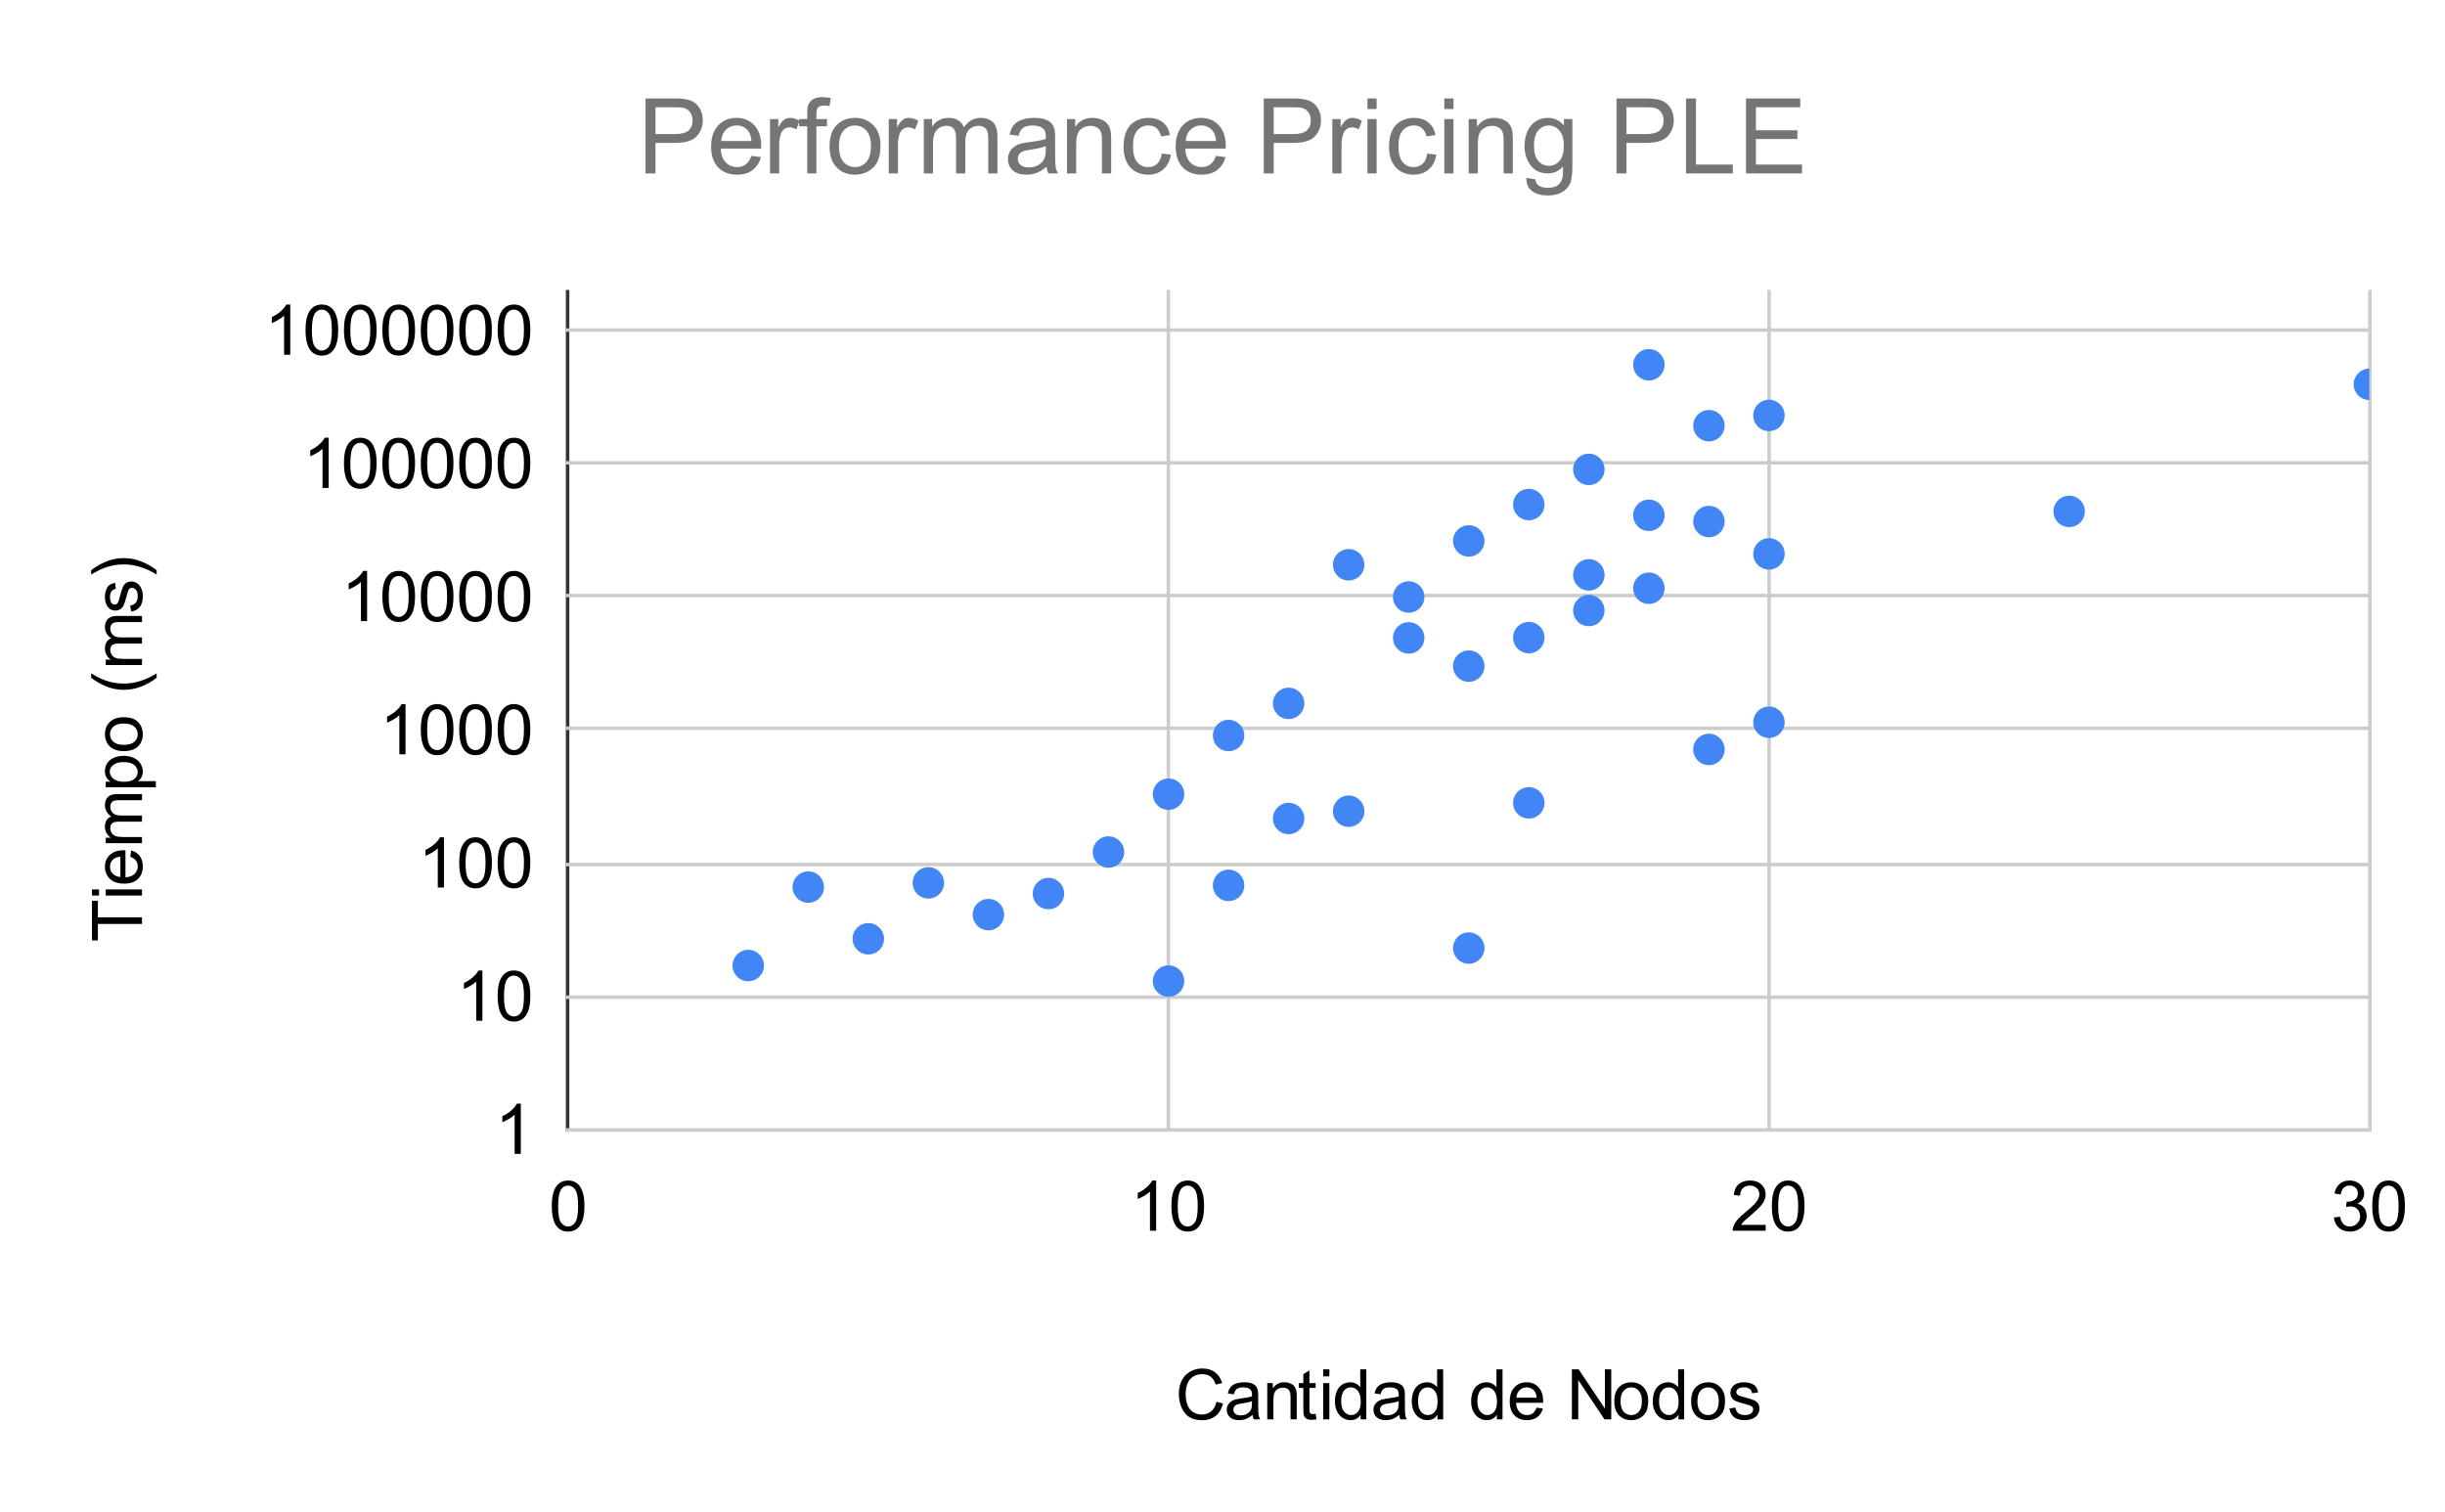 <svg version="1.1" viewBox="0.0 0.0 700.0 433.0" fill="none" stroke="none" stroke-linecap="square" stroke-miterlimit="10" width="700" height="433" xmlns:xlink="http://www.w3.org/1999/xlink" xmlns="http://www.w3.org/2000/svg"><path fill="#ffffff" d="M0 0L700.0 0L700.0 433.0L0 433.0L0 0Z" fill-rule="nonzero"/><path stroke="#333333" stroke-width="1.0" stroke-linecap="butt" d="M162.5 83.5L162.5 323.5" fill-rule="nonzero"/><path stroke="#cccccc" stroke-width="1.0" stroke-linecap="butt" d="M334.5 83.5L334.5 323.5" fill-rule="nonzero"/><path stroke="#cccccc" stroke-width="1.0" stroke-linecap="butt" d="M506.5 83.5L506.5 323.5" fill-rule="nonzero"/><path stroke="#cccccc" stroke-width="1.0" stroke-linecap="butt" d="M678.5 83.5L678.5 323.5" fill-rule="nonzero"/><path stroke="#cccccc" stroke-width="1.0" stroke-linecap="butt" d="M162.5 323.5L678.5 323.5" fill-rule="nonzero"/><path stroke="#cccccc" stroke-width="1.0" stroke-linecap="butt" d="M162.5 285.5L678.5 285.5" fill-rule="nonzero"/><path stroke="#cccccc" stroke-width="1.0" stroke-linecap="butt" d="M162.5 247.5L678.5 247.5" fill-rule="nonzero"/><path stroke="#cccccc" stroke-width="1.0" stroke-linecap="butt" d="M162.5 208.5L678.5 208.5" fill-rule="nonzero"/><path stroke="#cccccc" stroke-width="1.0" stroke-linecap="butt" d="M162.5 170.5L678.5 170.5" fill-rule="nonzero"/><path stroke="#cccccc" stroke-width="1.0" stroke-linecap="butt" d="M162.5 132.5L678.5 132.5" fill-rule="nonzero"/><path stroke="#cccccc" stroke-width="1.0" stroke-linecap="butt" d="M162.5 94.5L678.5 94.5" fill-rule="nonzero"/><clipPath id="id_0"><path d="M162.65 83.083L678.35 83.083L678.35 323.35L162.65 323.35L162.65 83.083Z" clip-rule="nonzero"/></clipPath><path fill="#4285f4" clip-path="url(#id_0)" d="M218.72 276.431C218.72 278.917 216.705 280.931 214.22 280.931C211.735 280.931 209.72 278.917 209.72 276.431C209.72 273.946 211.735 271.931 214.22 271.931C216.705 271.931 218.72 273.946 218.72 276.431Z" fill-rule="nonzero"/><path fill="#4285f4" clip-path="url(#id_0)" d="M235.91 253.968C235.91 256.454 233.895 258.468 231.41 258.468C228.925 258.468 226.91 256.454 226.91 253.968C226.91 251.483 228.925 249.468 231.41 249.468C233.895 249.468 235.91 251.483 235.91 253.968Z" fill-rule="nonzero"/><path fill="#4285f4" clip-path="url(#id_0)" d="M253.1 268.77C253.1 271.255 251.085 273.27 248.6 273.27C246.115 273.27 244.1 271.255 244.1 268.77C244.1 266.285 246.115 264.27 248.6 264.27C251.085 264.27 253.1 266.285 253.1 268.77Z" fill-rule="nonzero"/><path fill="#4285f4" clip-path="url(#id_0)" d="M270.29 252.759C270.29 255.244 268.275 257.259 265.79 257.259C263.305 257.259 261.29 255.244 261.29 252.759C261.29 250.274 263.305 248.259 265.79 248.259C268.275 248.259 270.29 250.274 270.29 252.759Z" fill-rule="nonzero"/><path fill="#4285f4" clip-path="url(#id_0)" d="M287.48 261.852C287.48 264.338 285.465 266.352 282.98 266.352C280.495 266.352 278.48 264.338 278.48 261.852C278.48 259.367 280.495 257.352 282.98 257.352C285.465 257.352 287.48 259.367 287.48 261.852Z" fill-rule="nonzero"/><path fill="#4285f4" clip-path="url(#id_0)" d="M304.67 255.825C304.67 258.31 302.655 260.325 300.17 260.325C297.685 260.325 295.67 258.31 295.67 255.825C295.67 253.34 297.685 251.325 300.17 251.325C302.655 251.325 304.67 253.34 304.67 255.825Z" fill-rule="nonzero"/><path fill="#4285f4" clip-path="url(#id_0)" d="M321.86 243.931C321.86 246.416 319.845 248.431 317.36 248.431C314.875 248.431 312.86 246.416 312.86 243.931C312.86 241.445 314.875 239.431 317.36 239.431C319.845 239.431 321.86 241.445 321.86 243.931Z" fill-rule="nonzero"/><path fill="#4285f4" clip-path="url(#id_0)" d="M339.05 227.366C339.05 229.851 337.035 231.866 334.55 231.866C332.065 231.866 330.05 229.851 330.05 227.366C330.05 224.881 332.065 222.866 334.55 222.866C337.035 222.866 339.05 224.881 339.05 227.366Z" fill-rule="nonzero"/><path fill="#4285f4" clip-path="url(#id_0)" d="M339.05 280.874C339.05 283.359 337.035 285.374 334.55 285.374C332.065 285.374 330.05 283.359 330.05 280.874C330.05 278.389 332.065 276.374 334.55 276.374C337.035 276.374 339.05 278.389 339.05 280.874Z" fill-rule="nonzero"/><path fill="#4285f4" clip-path="url(#id_0)" d="M356.24 210.572C356.24 213.058 354.225 215.072 351.74 215.072C349.255 215.072 347.24 213.058 347.24 210.572C347.24 208.087 349.255 206.072 351.74 206.072C354.225 206.072 356.24 208.087 356.24 210.572Z" fill-rule="nonzero"/><path fill="#4285f4" clip-path="url(#id_0)" d="M356.24 253.474C356.24 255.959 354.225 257.974 351.74 257.974C349.255 257.974 347.24 255.959 347.24 253.474C347.24 250.989 349.255 248.974 351.74 248.974C354.225 248.974 356.24 250.989 356.24 253.474Z" fill-rule="nonzero"/><path fill="#4285f4" clip-path="url(#id_0)" d="M373.43 201.37C373.43 203.856 371.415 205.87 368.93 205.87C366.445 205.87 364.43 203.856 364.43 201.37C364.43 198.885 366.445 196.87 368.93 196.87C371.415 196.87 373.43 198.885 373.43 201.37Z" fill-rule="nonzero"/><path fill="#4285f4" clip-path="url(#id_0)" d="M373.43 234.334C373.43 236.819 371.415 238.834 368.93 238.834C366.445 238.834 364.43 236.819 364.43 234.334C364.43 231.849 366.445 229.834 368.93 229.834C371.415 229.834 373.43 231.849 373.43 234.334Z" fill-rule="nonzero"/><path fill="#4285f4" clip-path="url(#id_0)" d="M390.62 232.248C390.62 234.733 388.605 236.748 386.12 236.748C383.635 236.748 381.62 234.733 381.62 232.248C381.62 229.763 383.635 227.748 386.12 227.748C388.605 227.748 390.62 229.763 390.62 232.248Z" fill-rule="nonzero"/><path fill="#4285f4" clip-path="url(#id_0)" d="M390.62 161.694C390.62 164.179 388.605 166.194 386.12 166.194C383.635 166.194 381.62 164.179 381.62 161.694C381.62 159.209 383.635 157.194 386.12 157.194C388.605 157.194 390.62 159.209 390.62 161.694Z" fill-rule="nonzero"/><path fill="#4285f4" clip-path="url(#id_0)" d="M407.81 170.921C407.81 173.406 405.795 175.421 403.31 175.421C400.825 175.421 398.81 173.406 398.81 170.921C398.81 168.436 400.825 166.421 403.31 166.421C405.795 166.421 407.81 168.436 407.81 170.921Z" fill-rule="nonzero"/><path fill="#4285f4" clip-path="url(#id_0)" d="M407.81 182.628C407.81 185.113 405.795 187.128 403.31 187.128C400.825 187.128 398.81 185.113 398.81 182.628C398.81 180.142 400.825 178.128 403.31 178.128C405.795 178.128 407.81 180.142 407.81 182.628Z" fill-rule="nonzero"/><path fill="#4285f4" clip-path="url(#id_0)" d="M425.0 271.425C425.0 273.911 422.985 275.925 420.5 275.925C418.015 275.925 416.0 273.911 416.0 271.425C416.0 268.94 418.015 266.925 420.5 266.925C422.985 266.925 425.0 268.94 425.0 271.425Z" fill-rule="nonzero"/><path fill="#4285f4" clip-path="url(#id_0)" d="M425.0 154.865C425.0 157.35 422.985 159.365 420.5 159.365C418.015 159.365 416.0 157.35 416.0 154.865C416.0 152.38 418.015 150.365 420.5 150.365C422.985 150.365 425.0 152.38 425.0 154.865Z" fill-rule="nonzero"/><path fill="#4285f4" clip-path="url(#id_0)" d="M425.0 190.708C425.0 193.193 422.985 195.208 420.5 195.208C418.015 195.208 416.0 193.193 416.0 190.708C416.0 188.222 418.015 186.208 420.5 186.208C422.985 186.208 425.0 188.222 425.0 190.708Z" fill-rule="nonzero"/><path fill="#4285f4" clip-path="url(#id_0)" d="M442.19 144.453C442.19 146.938 440.175 148.953 437.69 148.953C435.205 148.953 433.19 146.938 433.19 144.453C433.19 141.968 435.205 139.953 437.69 139.953C440.175 139.953 442.19 141.968 442.19 144.453Z" fill-rule="nonzero"/><path fill="#4285f4" clip-path="url(#id_0)" d="M442.19 182.537C442.19 185.022 440.175 187.037 437.69 187.037C435.205 187.037 433.19 185.022 433.19 182.537C433.19 180.052 435.205 178.037 437.69 178.037C440.175 178.037 442.19 180.052 442.19 182.537Z" fill-rule="nonzero"/><path fill="#4285f4" clip-path="url(#id_0)" d="M442.19 229.86C442.19 232.345 440.175 234.36 437.69 234.36C435.205 234.36 433.19 232.345 433.19 229.86C433.19 227.375 435.205 225.36 437.69 225.36C440.175 225.36 442.19 227.375 442.19 229.86Z" fill-rule="nonzero"/><path fill="#4285f4" clip-path="url(#id_0)" d="M459.38 164.584C459.38 167.069 457.365 169.084 454.88 169.084C452.395 169.084 450.38 167.069 450.38 164.584C450.38 162.099 452.395 160.084 454.88 160.084C457.365 160.084 459.38 162.099 459.38 164.584Z" fill-rule="nonzero"/><path fill="#4285f4" clip-path="url(#id_0)" d="M459.38 174.785C459.38 177.27 457.365 179.285 454.88 179.285C452.395 179.285 450.38 177.27 450.38 174.785C450.38 172.3 452.395 170.285 454.88 170.285C457.365 170.285 459.38 172.3 459.38 174.785Z" fill-rule="nonzero"/><path fill="#4285f4" clip-path="url(#id_0)" d="M459.38 134.384C459.38 136.869 457.365 138.884 454.88 138.884C452.395 138.884 450.38 136.869 450.38 134.384C450.38 131.899 452.395 129.884 454.88 129.884C457.365 129.884 459.38 131.899 459.38 134.384Z" fill-rule="nonzero"/><path fill="#4285f4" clip-path="url(#id_0)" d="M476.57 168.408C476.57 170.894 474.555 172.908 472.07 172.908C469.585 172.908 467.57 170.894 467.57 168.408C467.57 165.923 469.585 163.908 472.07 163.908C474.555 163.908 476.57 165.923 476.57 168.408Z" fill-rule="nonzero"/><path fill="#4285f4" clip-path="url(#id_0)" d="M476.57 104.435C476.57 106.92 474.555 108.935 472.07 108.935C469.585 108.935 467.57 106.92 467.57 104.435C467.57 101.95 469.585 99.935 472.07 99.935C474.555 99.935 476.57 101.95 476.57 104.435Z" fill-rule="nonzero"/><path fill="#4285f4" clip-path="url(#id_0)" d="M476.57 147.529C476.57 150.014 474.555 152.029 472.07 152.029C469.585 152.029 467.57 150.014 467.57 147.529C467.57 145.044 469.585 143.029 472.07 143.029C474.555 143.029 476.57 145.044 476.57 147.529Z" fill-rule="nonzero"/><path fill="#4285f4" clip-path="url(#id_0)" d="M493.76 214.558C493.76 217.043 491.745 219.058 489.26 219.058C486.775 219.058 484.76 217.043 484.76 214.558C484.76 212.073 486.775 210.058 489.26 210.058C491.745 210.058 493.76 212.073 493.76 214.558Z" fill-rule="nonzero"/><path fill="#4285f4" clip-path="url(#id_0)" d="M493.76 149.311C493.76 151.797 491.745 153.811 489.26 153.811C486.775 153.811 484.76 151.797 484.76 149.311C484.76 146.826 486.775 144.811 489.26 144.811C491.745 144.811 493.76 146.826 493.76 149.311Z" fill-rule="nonzero"/><path fill="#4285f4" clip-path="url(#id_0)" d="M493.76 121.878C493.76 124.363 491.745 126.378 489.26 126.378C486.775 126.378 484.76 124.363 484.76 121.878C484.76 119.393 486.775 117.378 489.26 117.378C491.745 117.378 493.76 119.393 493.76 121.878Z" fill-rule="nonzero"/><path fill="#4285f4" clip-path="url(#id_0)" d="M510.95 158.574C510.95 161.06 508.935 163.074 506.45 163.074C503.965 163.074 501.95 161.06 501.95 158.574C501.95 156.089 503.965 154.074 506.45 154.074C508.935 154.074 510.95 156.089 510.95 158.574Z" fill-rule="nonzero"/><path fill="#4285f4" clip-path="url(#id_0)" d="M510.95 118.938C510.95 121.423 508.935 123.438 506.45 123.438C503.965 123.438 501.95 121.423 501.95 118.938C501.95 116.452 503.965 114.438 506.45 114.438C508.935 114.438 510.95 116.452 510.95 118.938Z" fill-rule="nonzero"/><path fill="#4285f4" clip-path="url(#id_0)" d="M510.95 206.772C510.95 209.257 508.935 211.272 506.45 211.272C503.965 211.272 501.95 209.257 501.95 206.772C501.95 204.286 503.965 202.272 506.45 202.272C508.935 202.272 510.95 204.286 510.95 206.772Z" fill-rule="nonzero"/><path fill="#4285f4" clip-path="url(#id_0)" d="M596.9 146.408C596.9 148.893 594.885 150.908 592.4 150.908C589.915 150.908 587.9 148.893 587.9 146.408C587.9 143.922 589.915 141.908 592.4 141.908C594.885 141.908 596.9 143.922 596.9 146.408Z" fill-rule="nonzero"/><path fill="#4285f4" clip-path="url(#id_0)" d="M682.85 110.026C682.85 112.511 680.835 114.526 678.35 114.526C675.865 114.526 673.85 112.511 673.85 110.026C673.85 107.541 675.865 105.526 678.35 105.526C680.835 105.526 682.85 107.541 682.85 110.026Z" fill-rule="nonzero"/><path fill="#000000" d="M348.266 401.334L350.156 401.803Q349.562 404.147 348.016 405.381Q346.469 406.6 344.219 406.6Q341.906 406.6 340.453 405.663Q339.016 404.709 338.25 402.928Q337.5 401.131 337.5 399.084Q337.5 396.85 338.344 395.194Q339.203 393.522 340.781 392.663Q342.359 391.788 344.25 391.788Q346.406 391.788 347.859 392.881Q349.328 393.975 349.906 395.959L348.047 396.397Q347.547 394.834 346.594 394.131Q345.656 393.413 344.219 393.413Q342.562 393.413 341.453 394.209Q340.344 394.991 339.891 396.334Q339.453 397.663 339.453 399.069Q339.453 400.897 339.984 402.272Q340.516 403.631 341.641 404.303Q342.766 404.975 344.062 404.975Q345.656 404.975 346.766 404.053Q347.875 403.131 348.266 401.334ZM358.594 405.069Q357.609 405.897 356.703 406.241Q355.797 406.584 354.766 406.584Q353.062 406.584 352.141 405.756Q351.219 404.913 351.219 403.616Q351.219 402.85 351.562 402.225Q351.922 401.6 352.484 401.225Q353.047 400.834 353.75 400.631Q354.266 400.506 355.312 400.366Q357.438 400.116 358.438 399.772Q358.453 399.413 358.453 399.303Q358.453 398.241 357.953 397.788Q357.281 397.194 355.953 397.194Q354.703 397.194 354.109 397.631Q353.531 398.069 353.25 399.178L351.531 398.944Q351.766 397.834 352.297 397.163Q352.828 396.475 353.844 396.116Q354.859 395.741 356.203 395.741Q357.531 395.741 358.359 396.053Q359.188 396.366 359.578 396.85Q359.969 397.319 360.125 398.038Q360.219 398.491 360.219 399.663L360.219 402.006Q360.219 404.459 360.328 405.116Q360.438 405.756 360.781 406.35L358.938 406.35Q358.672 405.803 358.594 405.069ZM358.438 401.147Q357.484 401.538 355.562 401.803Q354.484 401.959 354.031 402.163Q353.594 402.35 353.344 402.725Q353.094 403.1 353.094 403.569Q353.094 404.272 353.625 404.741Q354.156 405.209 355.188 405.209Q356.203 405.209 356.984 404.772Q357.781 404.319 358.156 403.553Q358.438 402.944 358.438 401.788L358.438 401.147ZM362.812 406.35L362.812 395.975L364.406 395.975L364.406 397.459Q365.547 395.741 367.703 395.741Q368.641 395.741 369.422 396.084Q370.219 396.413 370.609 396.959Q371.0 397.506 371.156 398.256Q371.25 398.756 371.25 399.975L371.25 406.35L369.484 406.35L369.484 400.038Q369.484 398.959 369.281 398.428Q369.078 397.897 368.547 397.584Q368.031 397.272 367.328 397.272Q366.203 397.272 365.391 397.991Q364.578 398.694 364.578 400.678L364.578 406.35L362.812 406.35ZM376.656 404.772L376.906 406.334Q376.172 406.491 375.578 406.491Q374.625 406.491 374.094 406.194Q373.578 405.881 373.359 405.397Q373.141 404.897 373.141 403.319L373.141 397.35L371.859 397.35L371.859 395.975L373.141 395.975L373.141 393.413L374.891 392.35L374.891 395.975L376.656 395.975L376.656 397.35L374.891 397.35L374.891 403.413Q374.891 404.163 374.984 404.381Q375.078 404.584 375.281 404.725Q375.5 404.85 375.891 404.85Q376.172 404.85 376.656 404.772ZM378.828 394.053L378.828 392.038L380.594 392.038L380.594 394.053L378.828 394.053ZM378.828 406.35L378.828 395.975L380.594 395.975L380.594 406.35L378.828 406.35ZM389.547 406.35L389.547 405.038Q388.562 406.584 386.641 406.584Q385.406 406.584 384.359 405.897Q383.328 405.209 382.75 403.991Q382.188 402.772 382.188 401.178Q382.188 399.616 382.703 398.35Q383.219 397.084 384.25 396.413Q385.297 395.741 386.562 395.741Q387.5 395.741 388.234 396.147Q388.969 396.538 389.438 397.163L389.438 392.038L391.172 392.038L391.172 406.35L389.547 406.35ZM383.984 401.178Q383.984 403.163 384.828 404.147Q385.672 405.131 386.812 405.131Q387.969 405.131 388.766 404.194Q389.578 403.256 389.578 401.319Q389.578 399.194 388.75 398.194Q387.938 397.194 386.734 397.194Q385.562 397.194 384.766 398.163Q383.984 399.116 383.984 401.178ZM400.594 405.069Q399.609 405.897 398.703 406.241Q397.797 406.584 396.766 406.584Q395.062 406.584 394.141 405.756Q393.219 404.913 393.219 403.616Q393.219 402.85 393.562 402.225Q393.922 401.6 394.484 401.225Q395.047 400.834 395.75 400.631Q396.266 400.506 397.312 400.366Q399.438 400.116 400.438 399.772Q400.453 399.413 400.453 399.303Q400.453 398.241 399.953 397.788Q399.281 397.194 397.953 397.194Q396.703 397.194 396.109 397.631Q395.531 398.069 395.25 399.178L393.531 398.944Q393.766 397.834 394.297 397.163Q394.828 396.475 395.844 396.116Q396.859 395.741 398.203 395.741Q399.531 395.741 400.359 396.053Q401.188 396.366 401.578 396.85Q401.969 397.319 402.125 398.038Q402.219 398.491 402.219 399.663L402.219 402.006Q402.219 404.459 402.328 405.116Q402.438 405.756 402.781 406.35L400.938 406.35Q400.672 405.803 400.594 405.069ZM400.438 401.147Q399.484 401.538 397.562 401.803Q396.484 401.959 396.031 402.163Q395.594 402.35 395.344 402.725Q395.094 403.1 395.094 403.569Q395.094 404.272 395.625 404.741Q396.156 405.209 397.188 405.209Q398.203 405.209 398.984 404.772Q399.781 404.319 400.156 403.553Q400.438 402.944 400.438 401.788L400.438 401.147ZM411.547 406.35L411.547 405.038Q410.562 406.584 408.641 406.584Q407.406 406.584 406.359 405.897Q405.328 405.209 404.75 403.991Q404.188 402.772 404.188 401.178Q404.188 399.616 404.703 398.35Q405.219 397.084 406.25 396.413Q407.297 395.741 408.562 395.741Q409.5 395.741 410.234 396.147Q410.969 396.538 411.438 397.163L411.438 392.038L413.172 392.038L413.172 406.35L411.547 406.35ZM405.984 401.178Q405.984 403.163 406.828 404.147Q407.672 405.131 408.812 405.131Q409.969 405.131 410.766 404.194Q411.578 403.256 411.578 401.319Q411.578 399.194 410.75 398.194Q409.938 397.194 408.734 397.194Q407.562 397.194 406.766 398.163Q405.984 399.116 405.984 401.178ZM428.547 406.35L428.547 405.038Q427.562 406.584 425.641 406.584Q424.406 406.584 423.359 405.897Q422.328 405.209 421.75 403.991Q421.188 402.772 421.188 401.178Q421.188 399.616 421.703 398.35Q422.219 397.084 423.25 396.413Q424.297 395.741 425.562 395.741Q426.5 395.741 427.234 396.147Q427.969 396.538 428.438 397.163L428.438 392.038L430.172 392.038L430.172 406.35L428.547 406.35ZM422.984 401.178Q422.984 403.163 423.828 404.147Q424.672 405.131 425.812 405.131Q426.969 405.131 427.766 404.194Q428.578 403.256 428.578 401.319Q428.578 399.194 427.75 398.194Q426.938 397.194 425.734 397.194Q424.562 397.194 423.766 398.163Q422.984 399.116 422.984 401.178ZM439.922 403.006L441.734 403.241Q441.312 404.819 440.141 405.709Q438.984 406.584 437.172 406.584Q434.906 406.584 433.562 405.194Q432.234 403.788 432.234 401.256Q432.234 398.631 433.578 397.194Q434.922 395.741 437.078 395.741Q439.156 395.741 440.469 397.163Q441.797 398.569 441.797 401.147Q441.797 401.303 441.781 401.616L434.047 401.616Q434.141 403.319 435.016 404.225Q435.891 405.131 437.188 405.131Q438.156 405.131 438.828 404.631Q439.516 404.116 439.922 403.006ZM434.141 400.163L439.938 400.163Q439.828 398.866 439.281 398.209Q438.438 397.194 437.094 397.194Q435.891 397.194 435.062 398.006Q434.234 398.803 434.141 400.163ZM450.031 406.35L450.031 392.038L451.969 392.038L459.484 403.272L459.484 392.038L461.297 392.038L461.297 406.35L459.359 406.35L451.844 395.1L451.844 406.35L450.031 406.35ZM462.172 401.163Q462.172 398.288 463.766 396.897Q465.109 395.741 467.031 395.741Q469.172 395.741 470.516 397.147Q471.875 398.553 471.875 401.022Q471.875 403.022 471.281 404.178Q470.688 405.319 469.531 405.959Q468.391 406.584 467.031 406.584Q464.844 406.584 463.5 405.194Q462.172 403.788 462.172 401.163ZM463.969 401.163Q463.969 403.163 464.828 404.147Q465.703 405.131 467.031 405.131Q468.344 405.131 469.203 404.147Q470.078 403.147 470.078 401.1Q470.078 399.178 469.203 398.194Q468.328 397.194 467.031 397.194Q465.703 397.194 464.828 398.194Q463.969 399.178 463.969 401.163ZM480.547 406.35L480.547 405.038Q479.562 406.584 477.641 406.584Q476.406 406.584 475.359 405.897Q474.328 405.209 473.75 403.991Q473.188 402.772 473.188 401.178Q473.188 399.616 473.703 398.35Q474.219 397.084 475.25 396.413Q476.297 395.741 477.562 395.741Q478.5 395.741 479.234 396.147Q479.969 396.538 480.438 397.163L480.438 392.038L482.172 392.038L482.172 406.35L480.547 406.35ZM474.984 401.178Q474.984 403.163 475.828 404.147Q476.672 405.131 477.812 405.131Q478.969 405.131 479.766 404.194Q480.578 403.256 480.578 401.319Q480.578 399.194 479.75 398.194Q478.938 397.194 477.734 397.194Q476.562 397.194 475.766 398.163Q474.984 399.116 474.984 401.178ZM484.172 401.163Q484.172 398.288 485.766 396.897Q487.109 395.741 489.031 395.741Q491.172 395.741 492.516 397.147Q493.875 398.553 493.875 401.022Q493.875 403.022 493.281 404.178Q492.688 405.319 491.531 405.959Q490.391 406.584 489.031 406.584Q486.844 406.584 485.5 405.194Q484.172 403.788 484.172 401.163ZM485.969 401.163Q485.969 403.163 486.828 404.147Q487.703 405.131 489.031 405.131Q490.344 405.131 491.203 404.147Q492.078 403.147 492.078 401.1Q492.078 399.178 491.203 398.194Q490.328 397.194 489.031 397.194Q487.703 397.194 486.828 398.194Q485.969 399.178 485.969 401.163ZM495.109 403.256L496.859 402.975Q497.0 404.022 497.672 404.584Q498.344 405.131 499.547 405.131Q500.75 405.131 501.328 404.647Q501.922 404.147 501.922 403.491Q501.922 402.897 501.406 402.553Q501.047 402.319 499.609 401.959Q497.672 401.459 496.922 401.116Q496.188 400.756 495.797 400.131Q495.406 399.491 495.406 398.725Q495.406 398.038 495.719 397.444Q496.047 396.85 496.594 396.459Q497.0 396.163 497.703 395.959Q498.422 395.741 499.234 395.741Q500.453 395.741 501.375 396.1Q502.297 396.444 502.734 397.053Q503.172 397.647 503.344 398.647L501.625 398.881Q501.5 398.084 500.938 397.647Q500.375 397.194 499.359 397.194Q498.141 397.194 497.625 397.6Q497.109 397.991 497.109 398.522Q497.109 398.866 497.328 399.147Q497.531 399.428 498.0 399.616Q498.266 399.709 499.547 400.053Q501.422 400.553 502.156 400.881Q502.891 401.194 503.312 401.803Q503.734 402.397 503.734 403.303Q503.734 404.178 503.219 404.959Q502.703 405.741 501.734 406.163Q500.766 406.584 499.547 406.584Q497.531 406.584 496.469 405.741Q495.406 404.897 495.109 403.256Z" fill-rule="nonzero"/><path fill="#000000" d="M40.65 264.529L28.025 264.529L28.025 269.248L26.338 269.248L26.338 257.904L28.025 257.904L28.025 262.639L40.65 262.639L40.65 264.529ZM28.353 256.389L26.338 256.389L26.338 254.623L28.353 254.623L28.353 256.389ZM40.65 256.389L30.275 256.389L30.275 254.623L40.65 254.623L40.65 256.389ZM37.306 245.295L37.541 243.482Q39.119 243.904 40.009 245.076Q40.884 246.232 40.884 248.045Q40.884 250.31 39.494 251.654Q38.088 252.982 35.556 252.982Q32.931 252.982 31.494 251.639Q30.041 250.295 30.041 248.139Q30.041 246.06 31.463 244.748Q32.869 243.42 35.447 243.42Q35.603 243.42 35.916 243.435L35.916 251.17Q37.619 251.076 38.525 250.201Q39.431 249.326 39.431 248.029Q39.431 247.06 38.931 246.389Q38.416 245.701 37.306 245.295ZM34.463 251.076L34.463 245.279Q33.166 245.389 32.509 245.935Q31.494 246.779 31.494 248.123Q31.494 249.326 32.306 250.154Q33.103 250.982 34.463 251.076ZM40.65 241.404L30.275 241.404L30.275 239.826L31.728 239.826Q30.978 239.342 30.509 238.529Q30.041 237.717 30.041 236.685Q30.041 235.529 30.525 234.795Q30.994 234.06 31.853 233.748Q30.041 232.514 30.041 230.545Q30.041 228.998 30.9 228.17Q31.759 227.342 33.525 227.342L40.65 227.342L40.65 229.092L34.119 229.092Q33.056 229.092 32.603 229.264Q32.134 229.435 31.853 229.889Q31.572 230.326 31.572 230.935Q31.572 232.029 32.306 232.764Q33.025 233.482 34.619 233.482L40.65 233.482L40.65 235.232L33.916 235.232Q32.744 235.232 32.166 235.67Q31.572 236.092 31.572 237.076Q31.572 237.81 31.963 238.451Q32.353 239.076 33.103 239.357Q33.853 239.639 35.275 239.639L40.65 239.639L40.65 241.404ZM44.619 225.404L30.275 225.404L30.275 223.795L31.619 223.795Q30.838 223.232 30.447 222.529Q30.041 221.81 30.041 220.795Q30.041 219.467 30.728 218.451Q31.416 217.435 32.666 216.92Q33.9 216.389 35.384 216.389Q36.978 216.389 38.259 216.967Q39.525 217.529 40.213 218.623Q40.884 219.717 40.884 220.92Q40.884 221.795 40.509 222.498Q40.134 223.185 39.572 223.639L44.619 223.639L44.619 225.404ZM35.525 223.81Q37.525 223.81 38.478 222.998Q39.431 222.185 39.431 221.029Q39.431 219.857 38.447 219.029Q37.463 218.185 35.369 218.185Q33.4 218.185 32.416 219.014Q31.416 219.826 31.416 220.951Q31.416 222.076 32.478 222.951Q33.525 223.81 35.525 223.81ZM35.463 215.045Q32.588 215.045 31.197 213.451Q30.041 212.107 30.041 210.185Q30.041 208.045 31.447 206.701Q32.853 205.342 35.322 205.342Q37.322 205.342 38.478 205.935Q39.619 206.529 40.259 207.685Q40.884 208.826 40.884 210.185Q40.884 212.373 39.494 213.717Q38.088 215.045 35.463 215.045ZM35.463 213.248Q37.463 213.248 38.447 212.389Q39.431 211.514 39.431 210.185Q39.431 208.873 38.447 208.014Q37.447 207.139 35.4 207.139Q33.478 207.139 32.494 208.014Q31.494 208.889 31.494 210.185Q31.494 211.514 32.494 212.389Q33.478 213.248 35.463 213.248ZM44.853 194.045Q43.025 195.498 40.572 196.498Q38.103 197.498 35.463 197.498Q33.134 197.498 31.009 196.748Q28.541 195.873 26.088 194.045L26.088 192.779Q28.119 193.967 28.994 194.342Q30.338 194.935 31.806 195.279Q33.634 195.701 35.478 195.701Q40.166 195.701 44.853 192.779L44.853 194.045ZM40.65 190.404L30.275 190.404L30.275 188.826L31.728 188.826Q30.978 188.342 30.509 187.529Q30.041 186.717 30.041 185.685Q30.041 184.529 30.525 183.795Q30.994 183.06 31.853 182.748Q30.041 181.514 30.041 179.545Q30.041 177.998 30.9 177.17Q31.759 176.342 33.525 176.342L40.65 176.342L40.65 178.092L34.119 178.092Q33.056 178.092 32.603 178.264Q32.134 178.435 31.853 178.889Q31.572 179.326 31.572 179.935Q31.572 181.029 32.306 181.764Q33.025 182.482 34.619 182.482L40.65 182.482L40.65 184.232L33.916 184.232Q32.744 184.232 32.166 184.67Q31.572 185.092 31.572 186.076Q31.572 186.81 31.963 187.451Q32.353 188.076 33.103 188.357Q33.853 188.639 35.275 188.639L40.65 188.639L40.65 190.404ZM37.556 175.107L37.275 173.357Q38.322 173.217 38.884 172.545Q39.431 171.873 39.431 170.67Q39.431 169.467 38.947 168.889Q38.447 168.295 37.791 168.295Q37.197 168.295 36.853 168.81Q36.619 169.17 36.259 170.607Q35.759 172.545 35.416 173.295Q35.056 174.029 34.431 174.42Q33.791 174.81 33.025 174.81Q32.338 174.81 31.744 174.498Q31.15 174.17 30.759 173.623Q30.463 173.217 30.259 172.514Q30.041 171.795 30.041 170.982Q30.041 169.764 30.4 168.842Q30.744 167.92 31.353 167.482Q31.947 167.045 32.947 166.873L33.181 168.592Q32.384 168.717 31.947 169.279Q31.494 169.842 31.494 170.857Q31.494 172.076 31.9 172.592Q32.291 173.107 32.822 173.107Q33.166 173.107 33.447 172.889Q33.728 172.685 33.916 172.217Q34.009 171.951 34.353 170.67Q34.853 168.795 35.181 168.06Q35.494 167.326 36.103 166.904Q36.697 166.482 37.603 166.482Q38.478 166.482 39.259 166.998Q40.041 167.514 40.463 168.482Q40.884 169.451 40.884 170.67Q40.884 172.685 40.041 173.748Q39.197 174.81 37.556 175.107ZM44.853 163.248L44.853 164.498Q40.166 161.592 35.478 161.592Q33.634 161.592 31.838 161.998Q30.369 162.342 29.025 162.935Q28.134 163.31 26.088 164.498L26.088 163.248Q28.541 161.404 31.009 160.529Q33.134 159.779 35.463 159.779Q38.103 159.779 40.572 160.795Q43.025 161.795 44.853 163.248Z" fill-rule="nonzero"/><path fill="#000000" d="M149.103 330.35L147.338 330.35L147.338 319.147Q146.713 319.756 145.681 320.366Q144.65 320.959 143.822 321.272L143.822 319.569Q145.306 318.881 146.4 317.897Q147.509 316.897 147.963 315.975L149.103 315.975L149.103 330.35Z" fill-rule="nonzero"/><path fill="#000000" d="M138.103 292.219L136.338 292.219L136.338 281.016Q135.713 281.625 134.681 282.234Q133.65 282.828 132.822 283.141L132.822 281.437Q134.306 280.75 135.4 279.766Q136.509 278.766 136.963 277.844L138.103 277.844L138.103 292.219ZM142.478 285.156Q142.478 282.625 142.994 281.078Q143.525 279.516 144.556 278.687Q145.588 277.844 147.15 277.844Q148.306 277.844 149.166 278.312Q150.041 278.766 150.603 279.641Q151.166 280.516 151.494 281.781Q151.822 283.031 151.822 285.156Q151.822 287.672 151.291 289.219Q150.775 290.766 149.744 291.625Q148.728 292.469 147.15 292.469Q145.072 292.469 143.9 290.984Q142.478 289.187 142.478 285.156ZM144.291 285.156Q144.291 288.687 145.103 289.859Q145.931 291.016 147.15 291.016Q148.353 291.016 149.181 289.844Q150.009 288.672 150.009 285.156Q150.009 281.625 149.181 280.469Q148.353 279.297 147.134 279.297Q145.916 279.297 145.197 280.328Q144.291 281.625 144.291 285.156Z" fill-rule="nonzero"/><path fill="#000000" d="M127.103 254.087L125.338 254.087L125.338 242.884Q124.713 243.494 123.681 244.103Q122.65 244.697 121.822 245.009L121.822 243.306Q123.306 242.619 124.4 241.634Q125.509 240.634 125.963 239.712L127.103 239.712L127.103 254.087ZM131.478 247.025Q131.478 244.494 131.994 242.947Q132.525 241.384 133.556 240.556Q134.588 239.712 136.15 239.712Q137.306 239.712 138.166 240.181Q139.041 240.634 139.603 241.509Q140.166 242.384 140.494 243.65Q140.822 244.9 140.822 247.025Q140.822 249.54 140.291 251.087Q139.775 252.634 138.744 253.494Q137.728 254.337 136.15 254.337Q134.072 254.337 132.9 252.853Q131.478 251.056 131.478 247.025ZM133.291 247.025Q133.291 250.556 134.103 251.728Q134.931 252.884 136.15 252.884Q137.353 252.884 138.181 251.712Q139.009 250.54 139.009 247.025Q139.009 243.494 138.181 242.337Q137.353 241.165 136.134 241.165Q134.916 241.165 134.197 242.197Q133.291 243.494 133.291 247.025ZM142.478 247.025Q142.478 244.494 142.994 242.947Q143.525 241.384 144.556 240.556Q145.588 239.712 147.15 239.712Q148.306 239.712 149.166 240.181Q150.041 240.634 150.603 241.509Q151.166 242.384 151.494 243.65Q151.822 244.9 151.822 247.025Q151.822 249.54 151.291 251.087Q150.775 252.634 149.744 253.494Q148.728 254.337 147.15 254.337Q145.072 254.337 143.9 252.853Q142.478 251.056 142.478 247.025ZM144.291 247.025Q144.291 250.556 145.103 251.728Q145.931 252.884 147.15 252.884Q148.353 252.884 149.181 251.712Q150.009 250.54 150.009 247.025Q150.009 243.494 149.181 242.337Q148.353 241.165 147.134 241.165Q145.916 241.165 145.197 242.197Q144.291 243.494 144.291 247.025Z" fill-rule="nonzero"/><path fill="#000000" d="M116.103 215.956L114.338 215.956L114.338 204.753Q113.713 205.362 112.681 205.972Q111.65 206.565 110.822 206.878L110.822 205.175Q112.306 204.487 113.4 203.503Q114.509 202.503 114.963 201.581L116.103 201.581L116.103 215.956ZM120.478 208.894Q120.478 206.362 120.994 204.815Q121.525 203.253 122.556 202.425Q123.588 201.581 125.15 201.581Q126.306 201.581 127.166 202.05Q128.041 202.503 128.603 203.378Q129.166 204.253 129.494 205.519Q129.822 206.769 129.822 208.894Q129.822 211.409 129.291 212.956Q128.775 214.503 127.744 215.362Q126.728 216.206 125.15 216.206Q123.072 216.206 121.9 214.722Q120.478 212.925 120.478 208.894ZM122.291 208.894Q122.291 212.425 123.103 213.597Q123.931 214.753 125.15 214.753Q126.353 214.753 127.181 213.581Q128.009 212.409 128.009 208.894Q128.009 205.362 127.181 204.206Q126.353 203.034 125.134 203.034Q123.916 203.034 123.197 204.065Q122.291 205.362 122.291 208.894ZM131.478 208.894Q131.478 206.362 131.994 204.815Q132.525 203.253 133.556 202.425Q134.588 201.581 136.15 201.581Q137.306 201.581 138.166 202.05Q139.041 202.503 139.603 203.378Q140.166 204.253 140.494 205.519Q140.822 206.769 140.822 208.894Q140.822 211.409 140.291 212.956Q139.775 214.503 138.744 215.362Q137.728 216.206 136.15 216.206Q134.072 216.206 132.9 214.722Q131.478 212.925 131.478 208.894ZM133.291 208.894Q133.291 212.425 134.103 213.597Q134.931 214.753 136.15 214.753Q137.353 214.753 138.181 213.581Q139.009 212.409 139.009 208.894Q139.009 205.362 138.181 204.206Q137.353 203.034 136.134 203.034Q134.916 203.034 134.197 204.065Q133.291 205.362 133.291 208.894ZM142.478 208.894Q142.478 206.362 142.994 204.815Q143.525 203.253 144.556 202.425Q145.588 201.581 147.15 201.581Q148.306 201.581 149.166 202.05Q150.041 202.503 150.603 203.378Q151.166 204.253 151.494 205.519Q151.822 206.769 151.822 208.894Q151.822 211.409 151.291 212.956Q150.775 214.503 149.744 215.362Q148.728 216.206 147.15 216.206Q145.072 216.206 143.9 214.722Q142.478 212.925 142.478 208.894ZM144.291 208.894Q144.291 212.425 145.103 213.597Q145.931 214.753 147.15 214.753Q148.353 214.753 149.181 213.581Q150.009 212.409 150.009 208.894Q150.009 205.362 149.181 204.206Q148.353 203.034 147.134 203.034Q145.916 203.034 145.197 204.065Q144.291 205.362 144.291 208.894Z" fill-rule="nonzero"/><path fill="#000000" d="M105.103 177.825L103.338 177.825L103.338 166.622Q102.713 167.231 101.681 167.84Q100.65 168.434 99.822 168.747L99.822 167.043Q101.306 166.356 102.4 165.372Q103.509 164.372 103.963 163.45L105.103 163.45L105.103 177.825ZM109.478 170.762Q109.478 168.231 109.994 166.684Q110.525 165.122 111.556 164.293Q112.588 163.45 114.15 163.45Q115.306 163.45 116.166 163.918Q117.041 164.372 117.603 165.247Q118.166 166.122 118.494 167.387Q118.822 168.637 118.822 170.762Q118.822 173.278 118.291 174.825Q117.775 176.372 116.744 177.231Q115.728 178.075 114.15 178.075Q112.072 178.075 110.9 176.59Q109.478 174.793 109.478 170.762ZM111.291 170.762Q111.291 174.293 112.103 175.465Q112.931 176.622 114.15 176.622Q115.353 176.622 116.181 175.45Q117.009 174.278 117.009 170.762Q117.009 167.231 116.181 166.075Q115.353 164.903 114.134 164.903Q112.916 164.903 112.197 165.934Q111.291 167.231 111.291 170.762ZM120.478 170.762Q120.478 168.231 120.994 166.684Q121.525 165.122 122.556 164.293Q123.588 163.45 125.15 163.45Q126.306 163.45 127.166 163.918Q128.041 164.372 128.603 165.247Q129.166 166.122 129.494 167.387Q129.822 168.637 129.822 170.762Q129.822 173.278 129.291 174.825Q128.775 176.372 127.744 177.231Q126.728 178.075 125.15 178.075Q123.072 178.075 121.9 176.59Q120.478 174.793 120.478 170.762ZM122.291 170.762Q122.291 174.293 123.103 175.465Q123.931 176.622 125.15 176.622Q126.353 176.622 127.181 175.45Q128.009 174.278 128.009 170.762Q128.009 167.231 127.181 166.075Q126.353 164.903 125.134 164.903Q123.916 164.903 123.197 165.934Q122.291 167.231 122.291 170.762ZM131.478 170.762Q131.478 168.231 131.994 166.684Q132.525 165.122 133.556 164.293Q134.588 163.45 136.15 163.45Q137.306 163.45 138.166 163.918Q139.041 164.372 139.603 165.247Q140.166 166.122 140.494 167.387Q140.822 168.637 140.822 170.762Q140.822 173.278 140.291 174.825Q139.775 176.372 138.744 177.231Q137.728 178.075 136.15 178.075Q134.072 178.075 132.9 176.59Q131.478 174.793 131.478 170.762ZM133.291 170.762Q133.291 174.293 134.103 175.465Q134.931 176.622 136.15 176.622Q137.353 176.622 138.181 175.45Q139.009 174.278 139.009 170.762Q139.009 167.231 138.181 166.075Q137.353 164.903 136.134 164.903Q134.916 164.903 134.197 165.934Q133.291 167.231 133.291 170.762ZM142.478 170.762Q142.478 168.231 142.994 166.684Q143.525 165.122 144.556 164.293Q145.588 163.45 147.15 163.45Q148.306 163.45 149.166 163.918Q150.041 164.372 150.603 165.247Q151.166 166.122 151.494 167.387Q151.822 168.637 151.822 170.762Q151.822 173.278 151.291 174.825Q150.775 176.372 149.744 177.231Q148.728 178.075 147.15 178.075Q145.072 178.075 143.9 176.59Q142.478 174.793 142.478 170.762ZM144.291 170.762Q144.291 174.293 145.103 175.465Q145.931 176.622 147.15 176.622Q148.353 176.622 149.181 175.45Q150.009 174.278 150.009 170.762Q150.009 167.231 149.181 166.075Q148.353 164.903 147.134 164.903Q145.916 164.903 145.197 165.934Q144.291 167.231 144.291 170.762Z" fill-rule="nonzero"/><path fill="#000000" d="M94.103 139.693L92.338 139.693L92.338 128.49Q91.713 129.1 90.681 129.709Q89.65 130.303 88.822 130.615L88.822 128.912Q90.306 128.225 91.4 127.24Q92.509 126.24 92.963 125.318L94.103 125.318L94.103 139.693ZM98.478 132.631Q98.478 130.1 98.994 128.553Q99.525 126.99 100.556 126.162Q101.588 125.318 103.15 125.318Q104.306 125.318 105.166 125.787Q106.041 126.24 106.603 127.115Q107.166 127.99 107.494 129.256Q107.822 130.506 107.822 132.631Q107.822 135.146 107.291 136.693Q106.775 138.24 105.744 139.1Q104.728 139.943 103.15 139.943Q101.072 139.943 99.9 138.459Q98.478 136.662 98.478 132.631ZM100.291 132.631Q100.291 136.162 101.103 137.334Q101.931 138.49 103.15 138.49Q104.353 138.49 105.181 137.318Q106.009 136.146 106.009 132.631Q106.009 129.1 105.181 127.943Q104.353 126.771 103.134 126.771Q101.916 126.771 101.197 127.803Q100.291 129.1 100.291 132.631ZM109.478 132.631Q109.478 130.1 109.994 128.553Q110.525 126.99 111.556 126.162Q112.588 125.318 114.15 125.318Q115.306 125.318 116.166 125.787Q117.041 126.24 117.603 127.115Q118.166 127.99 118.494 129.256Q118.822 130.506 118.822 132.631Q118.822 135.146 118.291 136.693Q117.775 138.24 116.744 139.1Q115.728 139.943 114.15 139.943Q112.072 139.943 110.9 138.459Q109.478 136.662 109.478 132.631ZM111.291 132.631Q111.291 136.162 112.103 137.334Q112.931 138.49 114.15 138.49Q115.353 138.49 116.181 137.318Q117.009 136.146 117.009 132.631Q117.009 129.1 116.181 127.943Q115.353 126.771 114.134 126.771Q112.916 126.771 112.197 127.803Q111.291 129.1 111.291 132.631ZM120.478 132.631Q120.478 130.1 120.994 128.553Q121.525 126.99 122.556 126.162Q123.588 125.318 125.15 125.318Q126.306 125.318 127.166 125.787Q128.041 126.24 128.603 127.115Q129.166 127.99 129.494 129.256Q129.822 130.506 129.822 132.631Q129.822 135.146 129.291 136.693Q128.775 138.24 127.744 139.1Q126.728 139.943 125.15 139.943Q123.072 139.943 121.9 138.459Q120.478 136.662 120.478 132.631ZM122.291 132.631Q122.291 136.162 123.103 137.334Q123.931 138.49 125.15 138.49Q126.353 138.49 127.181 137.318Q128.009 136.146 128.009 132.631Q128.009 129.1 127.181 127.943Q126.353 126.771 125.134 126.771Q123.916 126.771 123.197 127.803Q122.291 129.1 122.291 132.631ZM131.478 132.631Q131.478 130.1 131.994 128.553Q132.525 126.99 133.556 126.162Q134.588 125.318 136.15 125.318Q137.306 125.318 138.166 125.787Q139.041 126.24 139.603 127.115Q140.166 127.99 140.494 129.256Q140.822 130.506 140.822 132.631Q140.822 135.146 140.291 136.693Q139.775 138.24 138.744 139.1Q137.728 139.943 136.15 139.943Q134.072 139.943 132.9 138.459Q131.478 136.662 131.478 132.631ZM133.291 132.631Q133.291 136.162 134.103 137.334Q134.931 138.49 136.15 138.49Q137.353 138.49 138.181 137.318Q139.009 136.146 139.009 132.631Q139.009 129.1 138.181 127.943Q137.353 126.771 136.134 126.771Q134.916 126.771 134.197 127.803Q133.291 129.1 133.291 132.631ZM142.478 132.631Q142.478 130.1 142.994 128.553Q143.525 126.99 144.556 126.162Q145.588 125.318 147.15 125.318Q148.306 125.318 149.166 125.787Q150.041 126.24 150.603 127.115Q151.166 127.99 151.494 129.256Q151.822 130.506 151.822 132.631Q151.822 135.146 151.291 136.693Q150.775 138.24 149.744 139.1Q148.728 139.943 147.15 139.943Q145.072 139.943 143.9 138.459Q142.478 136.662 142.478 132.631ZM144.291 132.631Q144.291 136.162 145.103 137.334Q145.931 138.49 147.15 138.49Q148.353 138.49 149.181 137.318Q150.009 136.146 150.009 132.631Q150.009 129.1 149.181 127.943Q148.353 126.771 147.134 126.771Q145.916 126.771 145.197 127.803Q144.291 129.1 144.291 132.631Z" fill-rule="nonzero"/><path fill="#000000" d="M83.103 101.562L81.338 101.562L81.338 90.359Q80.713 90.968 79.681 91.578Q78.65 92.171 77.822 92.484L77.822 90.781Q79.306 90.093 80.4 89.109Q81.509 88.109 81.963 87.187L83.103 87.187L83.103 101.562ZM87.478 94.5Q87.478 91.968 87.994 90.421Q88.525 88.859 89.556 88.031Q90.588 87.187 92.15 87.187Q93.306 87.187 94.166 87.656Q95.041 88.109 95.603 88.984Q96.166 89.859 96.494 91.125Q96.822 92.375 96.822 94.5Q96.822 97.015 96.291 98.562Q95.775 100.109 94.744 100.968Q93.728 101.812 92.15 101.812Q90.072 101.812 88.9 100.328Q87.478 98.531 87.478 94.5ZM89.291 94.5Q89.291 98.031 90.103 99.203Q90.931 100.359 92.15 100.359Q93.353 100.359 94.181 99.187Q95.009 98.015 95.009 94.5Q95.009 90.968 94.181 89.812Q93.353 88.64 92.134 88.64Q90.916 88.64 90.197 89.671Q89.291 90.968 89.291 94.5ZM98.478 94.5Q98.478 91.968 98.994 90.421Q99.525 88.859 100.556 88.031Q101.588 87.187 103.15 87.187Q104.306 87.187 105.166 87.656Q106.041 88.109 106.603 88.984Q107.166 89.859 107.494 91.125Q107.822 92.375 107.822 94.5Q107.822 97.015 107.291 98.562Q106.775 100.109 105.744 100.968Q104.728 101.812 103.15 101.812Q101.072 101.812 99.9 100.328Q98.478 98.531 98.478 94.5ZM100.291 94.5Q100.291 98.031 101.103 99.203Q101.931 100.359 103.15 100.359Q104.353 100.359 105.181 99.187Q106.009 98.015 106.009 94.5Q106.009 90.968 105.181 89.812Q104.353 88.64 103.134 88.64Q101.916 88.64 101.197 89.671Q100.291 90.968 100.291 94.5ZM109.478 94.5Q109.478 91.968 109.994 90.421Q110.525 88.859 111.556 88.031Q112.588 87.187 114.15 87.187Q115.306 87.187 116.166 87.656Q117.041 88.109 117.603 88.984Q118.166 89.859 118.494 91.125Q118.822 92.375 118.822 94.5Q118.822 97.015 118.291 98.562Q117.775 100.109 116.744 100.968Q115.728 101.812 114.15 101.812Q112.072 101.812 110.9 100.328Q109.478 98.531 109.478 94.5ZM111.291 94.5Q111.291 98.031 112.103 99.203Q112.931 100.359 114.15 100.359Q115.353 100.359 116.181 99.187Q117.009 98.015 117.009 94.5Q117.009 90.968 116.181 89.812Q115.353 88.64 114.134 88.64Q112.916 88.64 112.197 89.671Q111.291 90.968 111.291 94.5ZM120.478 94.5Q120.478 91.968 120.994 90.421Q121.525 88.859 122.556 88.031Q123.588 87.187 125.15 87.187Q126.306 87.187 127.166 87.656Q128.041 88.109 128.603 88.984Q129.166 89.859 129.494 91.125Q129.822 92.375 129.822 94.5Q129.822 97.015 129.291 98.562Q128.775 100.109 127.744 100.968Q126.728 101.812 125.15 101.812Q123.072 101.812 121.9 100.328Q120.478 98.531 120.478 94.5ZM122.291 94.5Q122.291 98.031 123.103 99.203Q123.931 100.359 125.15 100.359Q126.353 100.359 127.181 99.187Q128.009 98.015 128.009 94.5Q128.009 90.968 127.181 89.812Q126.353 88.64 125.134 88.64Q123.916 88.64 123.197 89.671Q122.291 90.968 122.291 94.5ZM131.478 94.5Q131.478 91.968 131.994 90.421Q132.525 88.859 133.556 88.031Q134.588 87.187 136.15 87.187Q137.306 87.187 138.166 87.656Q139.041 88.109 139.603 88.984Q140.166 89.859 140.494 91.125Q140.822 92.375 140.822 94.5Q140.822 97.015 140.291 98.562Q139.775 100.109 138.744 100.968Q137.728 101.812 136.15 101.812Q134.072 101.812 132.9 100.328Q131.478 98.531 131.478 94.5ZM133.291 94.5Q133.291 98.031 134.103 99.203Q134.931 100.359 136.15 100.359Q137.353 100.359 138.181 99.187Q139.009 98.015 139.009 94.5Q139.009 90.968 138.181 89.812Q137.353 88.64 136.134 88.64Q134.916 88.64 134.197 89.671Q133.291 90.968 133.291 94.5ZM142.478 94.5Q142.478 91.968 142.994 90.421Q143.525 88.859 144.556 88.031Q145.588 87.187 147.15 87.187Q148.306 87.187 149.166 87.656Q150.041 88.109 150.603 88.984Q151.166 89.859 151.494 91.125Q151.822 92.375 151.822 94.5Q151.822 97.015 151.291 98.562Q150.775 100.109 149.744 100.968Q148.728 101.812 147.15 101.812Q145.072 101.812 143.9 100.328Q142.478 98.531 142.478 94.5ZM144.291 94.5Q144.291 98.031 145.103 99.203Q145.931 100.359 147.15 100.359Q148.353 100.359 149.181 99.187Q150.009 98.015 150.009 94.5Q150.009 90.968 149.181 89.812Q148.353 88.64 147.134 88.64Q145.916 88.64 145.197 89.671Q144.291 90.968 144.291 94.5Z" fill-rule="nonzero"/><path fill="#000000" d="M157.978 345.288Q157.978 342.756 158.494 341.209Q159.025 339.647 160.056 338.819Q161.088 337.975 162.65 337.975Q163.806 337.975 164.666 338.444Q165.541 338.897 166.103 339.772Q166.666 340.647 166.994 341.913Q167.322 343.163 167.322 345.288Q167.322 347.803 166.791 349.35Q166.275 350.897 165.244 351.756Q164.228 352.6 162.65 352.6Q160.572 352.6 159.4 351.116Q157.978 349.319 157.978 345.288ZM159.791 345.288Q159.791 348.819 160.603 349.991Q161.431 351.147 162.65 351.147Q163.853 351.147 164.681 349.975Q165.509 348.803 165.509 345.288Q165.509 341.756 164.681 340.6Q163.853 339.428 162.634 339.428Q161.416 339.428 160.697 340.459Q159.791 341.756 159.791 345.288Z" fill-rule="nonzero"/><path fill="#000000" d="M331.003 352.35L329.238 352.35L329.238 341.147Q328.613 341.756 327.581 342.366Q326.55 342.959 325.722 343.272L325.722 341.569Q327.206 340.881 328.3 339.897Q329.409 338.897 329.863 337.975L331.003 337.975L331.003 352.35ZM335.378 345.288Q335.378 342.756 335.894 341.209Q336.425 339.647 337.456 338.819Q338.488 337.975 340.05 337.975Q341.206 337.975 342.066 338.444Q342.941 338.897 343.503 339.772Q344.066 340.647 344.394 341.913Q344.722 343.163 344.722 345.288Q344.722 347.803 344.191 349.35Q343.675 350.897 342.644 351.756Q341.628 352.6 340.05 352.6Q337.972 352.6 336.8 351.116Q335.378 349.319 335.378 345.288ZM337.191 345.288Q337.191 348.819 338.003 349.991Q338.831 351.147 340.05 351.147Q341.253 351.147 342.081 349.975Q342.909 348.803 342.909 345.288Q342.909 341.756 342.081 340.6Q341.253 339.428 340.034 339.428Q338.816 339.428 338.097 340.459Q337.191 341.756 337.191 345.288Z" fill-rule="nonzero"/><path fill="#000000" d="M505.512 350.663L505.512 352.35L496.059 352.35Q496.044 351.709 496.262 351.131Q496.622 350.163 497.419 349.225Q498.216 348.288 499.716 347.053Q502.059 345.147 502.872 344.038Q503.7 342.913 503.7 341.913Q503.7 340.866 502.95 340.147Q502.2 339.428 500.997 339.428Q499.731 339.428 498.966 340.194Q498.2 340.959 498.2 342.303L496.387 342.116Q496.575 340.1 497.778 339.038Q498.997 337.975 501.044 337.975Q503.091 337.975 504.294 339.116Q505.497 340.256 505.497 341.944Q505.497 342.803 505.137 343.647Q504.794 344.475 503.981 345.397Q503.169 346.303 501.278 347.913Q499.684 349.241 499.231 349.709Q498.794 350.178 498.497 350.663L505.512 350.663ZM507.278 345.288Q507.278 342.756 507.794 341.209Q508.325 339.647 509.356 338.819Q510.387 337.975 511.95 337.975Q513.106 337.975 513.966 338.444Q514.841 338.897 515.403 339.772Q515.966 340.647 516.294 341.913Q516.622 343.163 516.622 345.288Q516.622 347.803 516.091 349.35Q515.575 350.897 514.544 351.756Q513.528 352.6 511.95 352.6Q509.872 352.6 508.7 351.116Q507.278 349.319 507.278 345.288ZM509.091 345.288Q509.091 348.819 509.903 349.991Q510.731 351.147 511.95 351.147Q513.153 351.147 513.981 349.975Q514.809 348.803 514.809 345.288Q514.809 341.756 513.981 340.6Q513.153 339.428 511.934 339.428Q510.716 339.428 509.997 340.459Q509.091 341.756 509.091 345.288Z" fill-rule="nonzero"/><path fill="#000000" d="M668.194 348.569L669.944 348.334Q670.256 349.834 670.975 350.491Q671.709 351.147 672.756 351.147Q673.991 351.147 674.834 350.288Q675.694 349.428 675.694 348.163Q675.694 346.944 674.897 346.163Q674.116 345.381 672.897 345.381Q672.397 345.381 671.663 345.569L671.85 344.022Q672.022 344.053 672.131 344.053Q673.256 344.053 674.147 343.475Q675.053 342.881 675.053 341.663Q675.053 340.694 674.397 340.053Q673.741 339.413 672.709 339.413Q671.694 339.413 671.006 340.069Q670.319 340.709 670.131 341.991L668.366 341.678Q668.694 339.913 669.834 338.944Q670.975 337.975 672.678 337.975Q673.85 337.975 674.834 338.475Q675.819 338.975 676.334 339.85Q676.866 340.725 676.866 341.694Q676.866 342.616 676.366 343.381Q675.866 344.147 674.897 344.6Q676.163 344.881 676.866 345.819Q677.569 346.741 677.569 348.116Q677.569 349.991 676.194 351.303Q674.834 352.6 672.741 352.6Q670.85 352.6 669.6 351.475Q668.366 350.35 668.194 348.569ZM679.178 345.288Q679.178 342.756 679.694 341.209Q680.225 339.647 681.256 338.819Q682.288 337.975 683.85 337.975Q685.006 337.975 685.866 338.444Q686.741 338.897 687.303 339.772Q687.866 340.647 688.194 341.913Q688.522 343.163 688.522 345.288Q688.522 347.803 687.991 349.35Q687.475 350.897 686.444 351.756Q685.428 352.6 683.85 352.6Q681.772 352.6 680.6 351.116Q679.178 349.319 679.178 345.288ZM680.991 345.288Q680.991 348.819 681.803 349.991Q682.631 351.147 683.85 351.147Q685.053 351.147 685.881 349.975Q686.709 348.803 686.709 345.288Q686.709 341.756 685.881 340.6Q685.053 339.428 683.834 339.428Q682.616 339.428 681.897 340.459Q680.991 341.756 680.991 345.288Z" fill-rule="nonzero"/><path fill="#757575" d="M184.812 49.65L184.812 28.181L192.922 28.181Q195.047 28.181 196.188 28.384Q197.766 28.65 198.828 29.384Q199.906 30.119 200.547 31.463Q201.203 32.791 201.203 34.384Q201.203 37.119 199.453 39.025Q197.719 40.916 193.172 40.916L187.656 40.916L187.656 49.65L184.812 49.65ZM187.656 38.384L193.203 38.384Q195.969 38.384 197.125 37.369Q198.281 36.337 198.281 34.478Q198.281 33.119 197.594 32.166Q196.922 31.213 195.797 30.9Q195.078 30.713 193.156 30.713L187.656 30.713L187.656 38.384ZM215.125 44.634L217.859 44.978Q217.203 47.369 215.453 48.697Q213.719 50.009 211.016 50.009Q207.594 50.009 205.594 47.9Q203.594 45.791 203.594 42.009Q203.594 38.072 205.609 35.916Q207.641 33.744 210.859 33.744Q213.984 33.744 215.953 35.869Q217.938 37.994 217.938 41.837Q217.938 42.072 217.922 42.541L206.328 42.541Q206.469 45.103 207.766 46.478Q209.078 47.837 211.031 47.837Q212.469 47.837 213.5 47.072Q214.531 46.306 215.125 44.634ZM206.469 40.384L215.156 40.384Q214.984 38.416 214.156 37.431Q212.906 35.916 210.891 35.916Q209.078 35.916 207.844 37.134Q206.609 38.337 206.469 40.384ZM220.453 49.65L220.453 34.087L222.828 34.087L222.828 36.447Q223.734 34.791 224.5 34.275Q225.266 33.744 226.188 33.744Q227.531 33.744 228.906 34.587L228.0 37.041Q227.031 36.462 226.062 36.462Q225.188 36.462 224.5 36.994Q223.812 37.509 223.531 38.431Q223.078 39.837 223.078 41.509L223.078 49.65L220.453 49.65ZM231.109 49.65L231.109 36.15L228.781 36.15L228.781 34.087L231.109 34.087L231.109 32.431Q231.109 30.869 231.391 30.103Q231.766 29.088 232.719 28.447Q233.688 27.806 235.422 27.806Q236.531 27.806 237.875 28.072L237.484 30.369Q236.656 30.228 235.922 30.228Q234.719 30.228 234.219 30.744Q233.734 31.244 233.734 32.65L233.734 34.087L236.766 34.087L236.766 36.15L233.734 36.15L233.734 49.65L231.109 49.65ZM237.5 41.869Q237.5 37.556 239.906 35.462Q241.906 33.744 244.797 33.744Q248.0 33.744 250.031 35.853Q252.078 37.947 252.078 41.65Q252.078 44.65 251.172 46.384Q250.266 48.103 248.547 49.056Q246.828 50.009 244.797 50.009Q241.531 50.009 239.516 47.916Q237.5 45.806 237.5 41.869ZM240.203 41.869Q240.203 44.853 241.5 46.353Q242.812 47.837 244.797 47.837Q246.75 47.837 248.047 46.337Q249.359 44.837 249.359 41.791Q249.359 38.9 248.047 37.416Q246.734 35.931 244.797 35.931Q242.812 35.931 241.5 37.416Q240.203 38.884 240.203 41.869ZM254.453 49.65L254.453 34.087L256.828 34.087L256.828 36.447Q257.734 34.791 258.5 34.275Q259.266 33.744 260.188 33.744Q261.531 33.744 262.906 34.587L262.0 37.041Q261.031 36.462 260.062 36.462Q259.188 36.462 258.5 36.994Q257.812 37.509 257.531 38.431Q257.078 39.837 257.078 41.509L257.078 49.65L254.453 49.65ZM264.484 49.65L264.484 34.087L266.844 34.087L266.844 36.275Q267.562 35.134 268.781 34.447Q270.0 33.744 271.547 33.744Q273.281 33.744 274.391 34.462Q275.5 35.181 275.953 36.462Q277.797 33.744 280.75 33.744Q283.062 33.744 284.312 35.025Q285.562 36.306 285.562 38.978L285.562 49.65L282.938 49.65L282.938 39.853Q282.938 38.275 282.672 37.572Q282.422 36.869 281.75 36.447Q281.078 36.025 280.172 36.025Q278.531 36.025 277.438 37.119Q276.359 38.212 276.359 40.619L276.359 49.65L273.719 49.65L273.719 39.541Q273.719 37.791 273.078 36.916Q272.438 36.025 270.969 36.025Q269.859 36.025 268.906 36.619Q267.969 37.197 267.531 38.322Q267.109 39.447 267.109 41.572L267.109 49.65L264.484 49.65ZM299.625 47.728Q298.172 48.978 296.812 49.494Q295.453 50.009 293.906 50.009Q291.344 50.009 289.953 48.759Q288.578 47.494 288.578 45.541Q288.578 44.4 289.094 43.462Q289.625 42.509 290.469 41.947Q291.312 41.369 292.359 41.087Q293.141 40.869 294.703 40.681Q297.906 40.306 299.406 39.775Q299.422 39.228 299.422 39.087Q299.422 37.478 298.672 36.822Q297.672 35.931 295.672 35.931Q293.812 35.931 292.922 36.587Q292.047 37.228 291.609 38.884L289.031 38.525Q289.391 36.869 290.188 35.853Q291.0 34.837 292.516 34.291Q294.047 33.744 296.062 33.744Q298.047 33.744 299.281 34.212Q300.531 34.681 301.109 35.4Q301.703 36.103 301.938 37.181Q302.078 37.853 302.078 39.619L302.078 43.134Q302.078 46.806 302.234 47.791Q302.406 48.759 302.906 49.65L300.156 49.65Q299.75 48.822 299.625 47.728ZM299.406 41.837Q297.969 42.431 295.109 42.837Q293.484 43.072 292.797 43.369Q292.125 43.666 291.75 44.228Q291.391 44.791 291.391 45.478Q291.391 46.525 292.188 47.228Q293.0 47.931 294.531 47.931Q296.062 47.931 297.234 47.275Q298.422 46.603 298.984 45.447Q299.406 44.556 299.406 42.806L299.406 41.837ZM305.484 49.65L305.484 34.087L307.844 34.087L307.844 36.306Q309.562 33.744 312.797 33.744Q314.203 33.744 315.375 34.259Q316.562 34.759 317.141 35.587Q317.734 36.4 317.969 37.525Q318.125 38.259 318.125 40.087L318.125 49.65L315.484 49.65L315.484 40.181Q315.484 38.572 315.172 37.775Q314.875 36.978 314.078 36.509Q313.297 36.025 312.25 36.025Q310.562 36.025 309.328 37.103Q308.109 38.166 308.109 41.15L308.109 49.65L305.484 49.65ZM332.625 43.947L335.219 44.291Q334.797 46.962 333.047 48.494Q331.297 50.009 328.75 50.009Q325.547 50.009 323.609 47.916Q321.672 45.822 321.672 41.931Q321.672 39.416 322.5 37.525Q323.344 35.634 325.047 34.697Q326.75 33.744 328.766 33.744Q331.297 33.744 332.906 35.025Q334.516 36.306 334.969 38.666L332.406 39.056Q332.047 37.494 331.109 36.712Q330.188 35.916 328.859 35.916Q326.875 35.916 325.625 37.337Q324.375 38.759 324.375 41.853Q324.375 44.994 325.578 46.416Q326.781 47.837 328.719 47.837Q330.266 47.837 331.297 46.884Q332.344 45.931 332.625 43.947ZM348.125 44.634L350.859 44.978Q350.203 47.369 348.453 48.697Q346.719 50.009 344.016 50.009Q340.594 50.009 338.594 47.9Q336.594 45.791 336.594 42.009Q336.594 38.072 338.609 35.916Q340.641 33.744 343.859 33.744Q346.984 33.744 348.953 35.869Q350.938 37.994 350.938 41.837Q350.938 42.072 350.922 42.541L339.328 42.541Q339.469 45.103 340.766 46.478Q342.078 47.837 344.031 47.837Q345.469 47.837 346.5 47.072Q347.531 46.306 348.125 44.634ZM339.469 40.384L348.156 40.384Q347.984 38.416 347.156 37.431Q345.906 35.916 343.891 35.916Q342.078 35.916 340.844 37.134Q339.609 38.337 339.469 40.384ZM361.812 49.65L361.812 28.181L369.922 28.181Q372.047 28.181 373.188 28.384Q374.766 28.65 375.828 29.384Q376.906 30.119 377.547 31.463Q378.203 32.791 378.203 34.384Q378.203 37.119 376.453 39.025Q374.719 40.916 370.172 40.916L364.656 40.916L364.656 49.65L361.812 49.65ZM364.656 38.384L370.203 38.384Q372.969 38.384 374.125 37.369Q375.281 36.337 375.281 34.478Q375.281 33.119 374.594 32.166Q373.922 31.213 372.797 30.9Q372.078 30.713 370.156 30.713L364.656 30.713L364.656 38.384ZM381.453 49.65L381.453 34.087L383.828 34.087L383.828 36.447Q384.734 34.791 385.5 34.275Q386.266 33.744 387.188 33.744Q388.531 33.744 389.906 34.587L389.0 37.041Q388.031 36.462 387.062 36.462Q386.188 36.462 385.5 36.994Q384.812 37.509 384.531 38.431Q384.078 39.837 384.078 41.509L384.078 49.65L381.453 49.65ZM391.5 31.213L391.5 28.181L394.125 28.181L394.125 31.213L391.5 31.213ZM391.5 49.65L391.5 34.087L394.125 34.087L394.125 49.65L391.5 49.65ZM408.625 43.947L411.219 44.291Q410.797 46.962 409.047 48.494Q407.297 50.009 404.75 50.009Q401.547 50.009 399.609 47.916Q397.672 45.822 397.672 41.931Q397.672 39.416 398.5 37.525Q399.344 35.634 401.047 34.697Q402.75 33.744 404.766 33.744Q407.297 33.744 408.906 35.025Q410.516 36.306 410.969 38.666L408.406 39.056Q408.047 37.494 407.109 36.712Q406.188 35.916 404.859 35.916Q402.875 35.916 401.625 37.337Q400.375 38.759 400.375 41.853Q400.375 44.994 401.578 46.416Q402.781 47.837 404.719 47.837Q406.266 47.837 407.297 46.884Q408.344 45.931 408.625 43.947ZM413.5 31.213L413.5 28.181L416.125 28.181L416.125 31.213L413.5 31.213ZM413.5 49.65L413.5 34.087L416.125 34.087L416.125 49.65L413.5 49.65ZM420.484 49.65L420.484 34.087L422.844 34.087L422.844 36.306Q424.562 33.744 427.797 33.744Q429.203 33.744 430.375 34.259Q431.562 34.759 432.141 35.587Q432.734 36.4 432.969 37.525Q433.125 38.259 433.125 40.087L433.125 49.65L430.484 49.65L430.484 40.181Q430.484 38.572 430.172 37.775Q429.875 36.978 429.078 36.509Q428.297 36.025 427.25 36.025Q425.562 36.025 424.328 37.103Q423.109 38.166 423.109 41.15L423.109 49.65L420.484 49.65ZM437.0 50.947L439.562 51.322Q439.719 52.509 440.453 53.056Q441.438 53.775 443.125 53.775Q444.969 53.775 445.953 53.041Q446.953 52.322 447.312 50.994Q447.516 50.197 447.5 47.619Q445.766 49.65 443.188 49.65Q439.984 49.65 438.219 47.337Q436.469 45.025 436.469 41.791Q436.469 39.556 437.266 37.681Q438.078 35.791 439.609 34.775Q441.141 33.744 443.203 33.744Q445.953 33.744 447.75 35.962L447.75 34.087L450.172 34.087L450.172 47.541Q450.172 51.181 449.438 52.697Q448.703 54.212 447.094 55.087Q445.484 55.962 443.141 55.962Q440.359 55.962 438.641 54.712Q436.938 53.462 437.0 50.947ZM439.172 41.587Q439.172 44.65 440.391 46.056Q441.609 47.462 443.438 47.462Q445.25 47.462 446.484 46.072Q447.719 44.666 447.719 41.681Q447.719 38.822 446.453 37.384Q445.188 35.931 443.391 35.931Q441.641 35.931 440.406 37.353Q439.172 38.775 439.172 41.587ZM462.812 49.65L462.812 28.181L470.922 28.181Q473.047 28.181 474.188 28.384Q475.766 28.65 476.828 29.384Q477.906 30.119 478.547 31.463Q479.203 32.791 479.203 34.384Q479.203 37.119 477.453 39.025Q475.719 40.916 471.172 40.916L465.656 40.916L465.656 49.65L462.812 49.65ZM465.656 38.384L471.203 38.384Q473.969 38.384 475.125 37.369Q476.281 36.337 476.281 34.478Q476.281 33.119 475.594 32.166Q474.922 31.213 473.797 30.9Q473.078 30.713 471.156 30.713L465.656 30.713L465.656 38.384ZM482.703 49.65L482.703 28.181L485.547 28.181L485.547 47.119L496.109 47.119L496.109 49.65L482.703 49.65ZM499.875 49.65L499.875 28.181L515.406 28.181L515.406 30.713L502.719 30.713L502.719 37.291L514.594 37.291L514.594 39.806L502.719 39.806L502.719 47.119L515.906 47.119L515.906 49.65L499.875 49.65Z" fill-rule="nonzero"/></svg>
